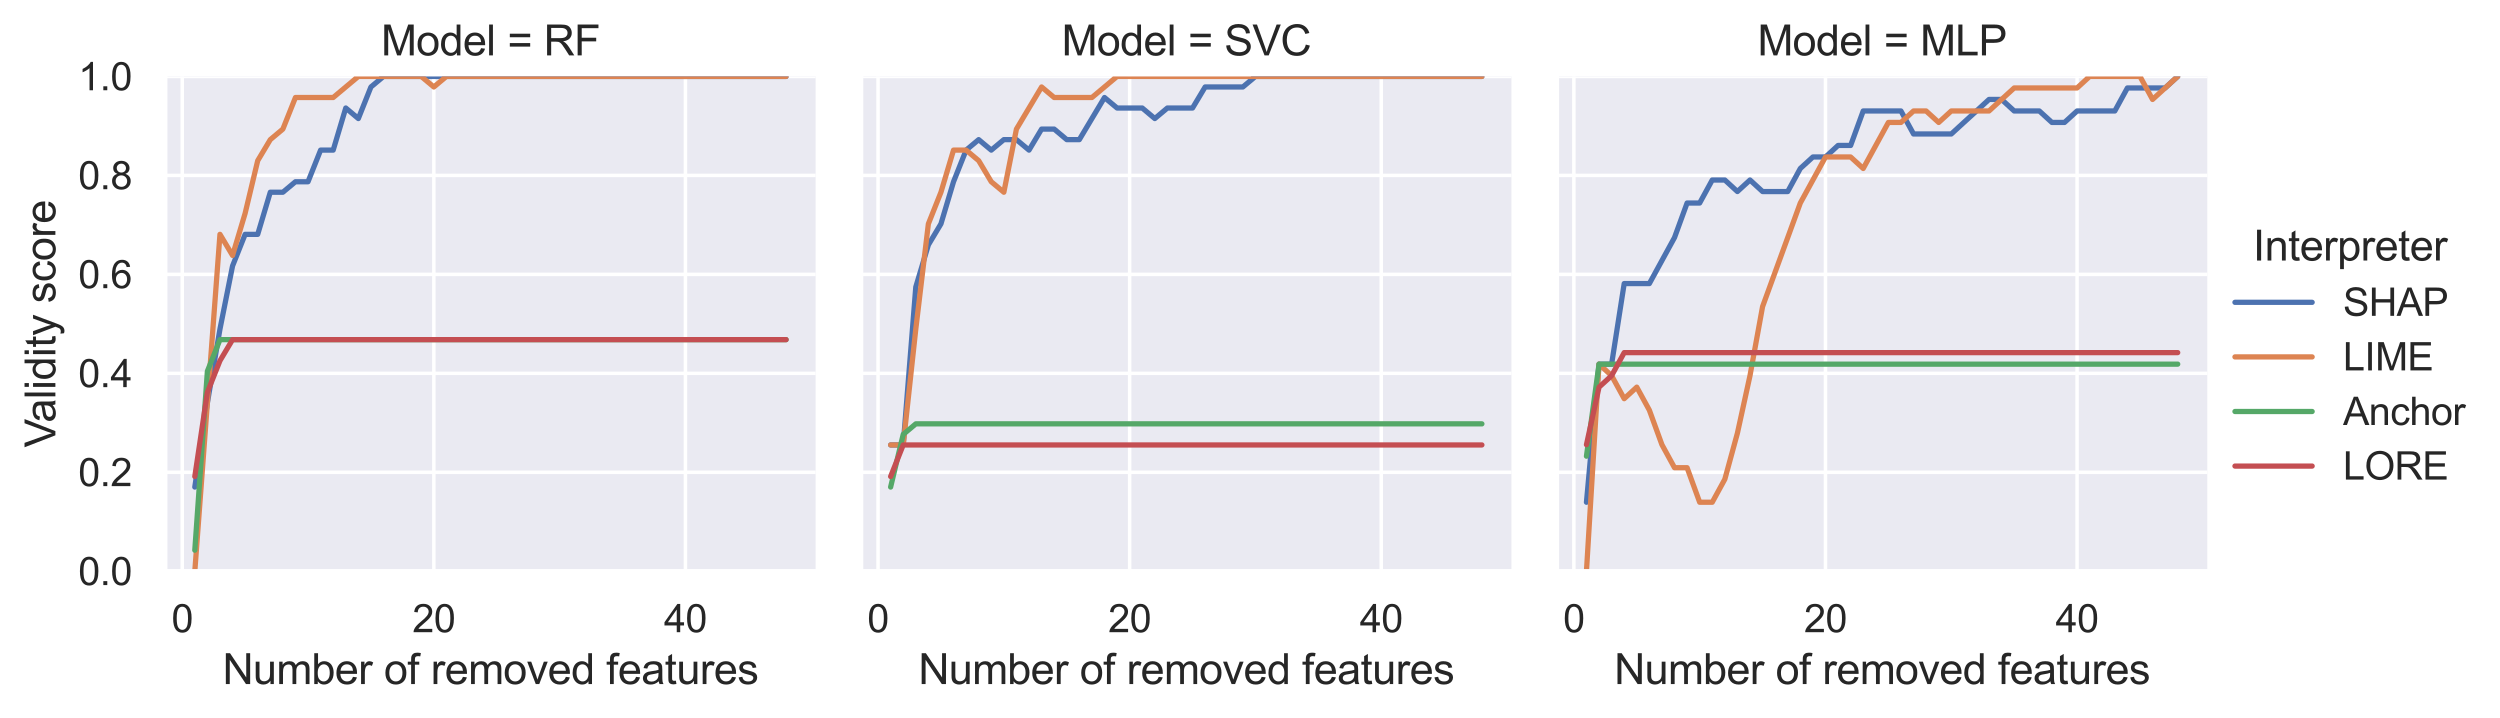 <?xml version="1.0" encoding="utf-8" standalone="no"?>
<!DOCTYPE svg PUBLIC "-//W3C//DTD SVG 1.1//EN"
  "http://www.w3.org/Graphics/SVG/1.1/DTD/svg11.dtd">
<svg xmlns:xlink="http://www.w3.org/1999/xlink" width="712.658pt" height="204.584pt" viewBox="0 0 712.658 204.584" xmlns="http://www.w3.org/2000/svg" version="1.1">
 <defs>
  <style type="text/css">*{stroke-linejoin: round; stroke-linecap: butt}</style>
 </defs>
 <g id="figure_1">
  <g id="patch_1">
   <path d="M 0 204.584 
L 712.658 204.584 
L 712.658 0 
L 0 0 
z
" style="fill: #ffffff"/>
  </g>
  <g id="axes_1">
   <g id="patch_2">
    <path d="M 47.105 162.849 
L 232.506 162.849 
L 232.506 21.789 
L 47.105 21.789 
z
" style="fill: #eaeaf2"/>
   </g>
   <g id="matplotlib.axis_1">
    <g id="xtick_1">
     <g id="line2d_1">
      <path d="M 51.946 162.849 
L 51.946 21.789 
" clip-path="url(#pc970c1fcc8)" style="fill: none; stroke: #ffffff; stroke-linecap: round"/>
     </g>
     <g id="text_1">
      <!-- 0 -->
      <g style="fill: #262626" transform="translate(48.888 180.223) scale(0.11 -0.11)">
       <defs>
        <path id="ArialMT-30" d="M 266 2259 
Q 266 3072 433 3567 
Q 600 4063 929 4331 
Q 1259 4600 1759 4600 
Q 2128 4600 2406 4451 
Q 2684 4303 2865 4023 
Q 3047 3744 3150 3342 
Q 3253 2941 3253 2259 
Q 3253 1453 3087 958 
Q 2922 463 2592 192 
Q 2263 -78 1759 -78 
Q 1097 -78 719 397 
Q 266 969 266 2259 
z
M 844 2259 
Q 844 1131 1108 757 
Q 1372 384 1759 384 
Q 2147 384 2411 759 
Q 2675 1134 2675 2259 
Q 2675 3391 2411 3762 
Q 2147 4134 1753 4134 
Q 1366 4134 1134 3806 
Q 844 3388 844 2259 
z
" transform="scale(0.016)"/>
       </defs>
       <use xlink:href="#ArialMT-30"/>
      </g>
     </g>
    </g>
    <g id="xtick_2">
     <g id="line2d_2">
      <path d="M 123.668 162.849 
L 123.668 21.789 
" clip-path="url(#pc970c1fcc8)" style="fill: none; stroke: #ffffff; stroke-linecap: round"/>
     </g>
     <g id="text_2">
      <!-- 20 -->
      <g style="fill: #262626" transform="translate(117.551 180.223) scale(0.11 -0.11)">
       <defs>
        <path id="ArialMT-32" d="M 3222 541 
L 3222 0 
L 194 0 
Q 188 203 259 391 
Q 375 700 629 1000 
Q 884 1300 1366 1694 
Q 2113 2306 2375 2664 
Q 2638 3022 2638 3341 
Q 2638 3675 2398 3904 
Q 2159 4134 1775 4134 
Q 1369 4134 1125 3890 
Q 881 3647 878 3216 
L 300 3275 
Q 359 3922 746 4261 
Q 1134 4600 1788 4600 
Q 2447 4600 2831 4234 
Q 3216 3869 3216 3328 
Q 3216 3053 3103 2787 
Q 2991 2522 2730 2228 
Q 2469 1934 1863 1422 
Q 1356 997 1212 845 
Q 1069 694 975 541 
L 3222 541 
z
" transform="scale(0.016)"/>
       </defs>
       <use xlink:href="#ArialMT-32"/>
       <use xlink:href="#ArialMT-30" x="55.615"/>
      </g>
     </g>
    </g>
    <g id="xtick_3">
     <g id="line2d_3">
      <path d="M 195.39 162.849 
L 195.39 21.789 
" clip-path="url(#pc970c1fcc8)" style="fill: none; stroke: #ffffff; stroke-linecap: round"/>
     </g>
     <g id="text_3">
      <!-- 40 -->
      <g style="fill: #262626" transform="translate(189.273 180.223) scale(0.11 -0.11)">
       <defs>
        <path id="ArialMT-34" d="M 2069 0 
L 2069 1097 
L 81 1097 
L 81 1613 
L 2172 4581 
L 2631 4581 
L 2631 1613 
L 3250 1613 
L 3250 1097 
L 2631 1097 
L 2631 0 
L 2069 0 
z
M 2069 1613 
L 2069 3678 
L 634 1613 
L 2069 1613 
z
" transform="scale(0.016)"/>
       </defs>
       <use xlink:href="#ArialMT-34"/>
       <use xlink:href="#ArialMT-30" x="55.615"/>
      </g>
     </g>
    </g>
    <g id="text_4">
     <!-- Number of removed features -->
     <g style="fill: #262626" transform="translate(63.443 194.999) scale(0.12 -0.12)">
      <defs>
       <path id="ArialMT-4e" d="M 488 0 
L 488 4581 
L 1109 4581 
L 3516 984 
L 3516 4581 
L 4097 4581 
L 4097 0 
L 3475 0 
L 1069 3600 
L 1069 0 
L 488 0 
z
" transform="scale(0.016)"/>
       <path id="ArialMT-75" d="M 2597 0 
L 2597 488 
Q 2209 -75 1544 -75 
Q 1250 -75 995 37 
Q 741 150 617 320 
Q 494 491 444 738 
Q 409 903 409 1263 
L 409 3319 
L 972 3319 
L 972 1478 
Q 972 1038 1006 884 
Q 1059 663 1231 536 
Q 1403 409 1656 409 
Q 1909 409 2131 539 
Q 2353 669 2445 892 
Q 2538 1116 2538 1541 
L 2538 3319 
L 3100 3319 
L 3100 0 
L 2597 0 
z
" transform="scale(0.016)"/>
       <path id="ArialMT-6d" d="M 422 0 
L 422 3319 
L 925 3319 
L 925 2853 
Q 1081 3097 1340 3245 
Q 1600 3394 1931 3394 
Q 2300 3394 2536 3241 
Q 2772 3088 2869 2813 
Q 3263 3394 3894 3394 
Q 4388 3394 4653 3120 
Q 4919 2847 4919 2278 
L 4919 0 
L 4359 0 
L 4359 2091 
Q 4359 2428 4304 2576 
Q 4250 2725 4106 2815 
Q 3963 2906 3769 2906 
Q 3419 2906 3187 2673 
Q 2956 2441 2956 1928 
L 2956 0 
L 2394 0 
L 2394 2156 
Q 2394 2531 2256 2718 
Q 2119 2906 1806 2906 
Q 1569 2906 1367 2781 
Q 1166 2656 1075 2415 
Q 984 2175 984 1722 
L 984 0 
L 422 0 
z
" transform="scale(0.016)"/>
       <path id="ArialMT-62" d="M 941 0 
L 419 0 
L 419 4581 
L 981 4581 
L 981 2947 
Q 1338 3394 1891 3394 
Q 2197 3394 2470 3270 
Q 2744 3147 2920 2923 
Q 3097 2700 3197 2384 
Q 3297 2069 3297 1709 
Q 3297 856 2875 390 
Q 2453 -75 1863 -75 
Q 1275 -75 941 416 
L 941 0 
z
M 934 1684 
Q 934 1088 1097 822 
Q 1363 388 1816 388 
Q 2184 388 2453 708 
Q 2722 1028 2722 1663 
Q 2722 2313 2464 2622 
Q 2206 2931 1841 2931 
Q 1472 2931 1203 2611 
Q 934 2291 934 1684 
z
" transform="scale(0.016)"/>
       <path id="ArialMT-65" d="M 2694 1069 
L 3275 997 
Q 3138 488 2766 206 
Q 2394 -75 1816 -75 
Q 1088 -75 661 373 
Q 234 822 234 1631 
Q 234 2469 665 2931 
Q 1097 3394 1784 3394 
Q 2450 3394 2872 2941 
Q 3294 2488 3294 1666 
Q 3294 1616 3291 1516 
L 816 1516 
Q 847 969 1125 678 
Q 1403 388 1819 388 
Q 2128 388 2347 550 
Q 2566 713 2694 1069 
z
M 847 1978 
L 2700 1978 
Q 2663 2397 2488 2606 
Q 2219 2931 1791 2931 
Q 1403 2931 1139 2672 
Q 875 2413 847 1978 
z
" transform="scale(0.016)"/>
       <path id="ArialMT-72" d="M 416 0 
L 416 3319 
L 922 3319 
L 922 2816 
Q 1116 3169 1280 3281 
Q 1444 3394 1641 3394 
Q 1925 3394 2219 3213 
L 2025 2691 
Q 1819 2813 1613 2813 
Q 1428 2813 1281 2702 
Q 1134 2591 1072 2394 
Q 978 2094 978 1738 
L 978 0 
L 416 0 
z
" transform="scale(0.016)"/>
       <path id="ArialMT-20" transform="scale(0.016)"/>
       <path id="ArialMT-6f" d="M 213 1659 
Q 213 2581 725 3025 
Q 1153 3394 1769 3394 
Q 2453 3394 2887 2945 
Q 3322 2497 3322 1706 
Q 3322 1066 3130 698 
Q 2938 331 2570 128 
Q 2203 -75 1769 -75 
Q 1072 -75 642 372 
Q 213 819 213 1659 
z
M 791 1659 
Q 791 1022 1069 705 
Q 1347 388 1769 388 
Q 2188 388 2466 706 
Q 2744 1025 2744 1678 
Q 2744 2294 2464 2611 
Q 2184 2928 1769 2928 
Q 1347 2928 1069 2612 
Q 791 2297 791 1659 
z
" transform="scale(0.016)"/>
       <path id="ArialMT-66" d="M 556 0 
L 556 2881 
L 59 2881 
L 59 3319 
L 556 3319 
L 556 3672 
Q 556 4006 616 4169 
Q 697 4388 901 4523 
Q 1106 4659 1475 4659 
Q 1713 4659 2000 4603 
L 1916 4113 
Q 1741 4144 1584 4144 
Q 1328 4144 1222 4034 
Q 1116 3925 1116 3625 
L 1116 3319 
L 1763 3319 
L 1763 2881 
L 1116 2881 
L 1116 0 
L 556 0 
z
" transform="scale(0.016)"/>
       <path id="ArialMT-76" d="M 1344 0 
L 81 3319 
L 675 3319 
L 1388 1331 
Q 1503 1009 1600 663 
Q 1675 925 1809 1294 
L 2547 3319 
L 3125 3319 
L 1869 0 
L 1344 0 
z
" transform="scale(0.016)"/>
       <path id="ArialMT-64" d="M 2575 0 
L 2575 419 
Q 2259 -75 1647 -75 
Q 1250 -75 917 144 
Q 584 363 401 755 
Q 219 1147 219 1656 
Q 219 2153 384 2558 
Q 550 2963 881 3178 
Q 1213 3394 1622 3394 
Q 1922 3394 2156 3267 
Q 2391 3141 2538 2938 
L 2538 4581 
L 3097 4581 
L 3097 0 
L 2575 0 
z
M 797 1656 
Q 797 1019 1065 703 
Q 1334 388 1700 388 
Q 2069 388 2326 689 
Q 2584 991 2584 1609 
Q 2584 2291 2321 2609 
Q 2059 2928 1675 2928 
Q 1300 2928 1048 2622 
Q 797 2316 797 1656 
z
" transform="scale(0.016)"/>
       <path id="ArialMT-61" d="M 2588 409 
Q 2275 144 1986 34 
Q 1697 -75 1366 -75 
Q 819 -75 525 192 
Q 231 459 231 875 
Q 231 1119 342 1320 
Q 453 1522 633 1644 
Q 813 1766 1038 1828 
Q 1203 1872 1538 1913 
Q 2219 1994 2541 2106 
Q 2544 2222 2544 2253 
Q 2544 2597 2384 2738 
Q 2169 2928 1744 2928 
Q 1347 2928 1158 2789 
Q 969 2650 878 2297 
L 328 2372 
Q 403 2725 575 2942 
Q 747 3159 1072 3276 
Q 1397 3394 1825 3394 
Q 2250 3394 2515 3294 
Q 2781 3194 2906 3042 
Q 3031 2891 3081 2659 
Q 3109 2516 3109 2141 
L 3109 1391 
Q 3109 606 3145 398 
Q 3181 191 3288 0 
L 2700 0 
Q 2613 175 2588 409 
z
M 2541 1666 
Q 2234 1541 1622 1453 
Q 1275 1403 1131 1340 
Q 988 1278 909 1158 
Q 831 1038 831 891 
Q 831 666 1001 516 
Q 1172 366 1500 366 
Q 1825 366 2078 508 
Q 2331 650 2450 897 
Q 2541 1088 2541 1459 
L 2541 1666 
z
" transform="scale(0.016)"/>
       <path id="ArialMT-74" d="M 1650 503 
L 1731 6 
Q 1494 -44 1306 -44 
Q 1000 -44 831 53 
Q 663 150 594 308 
Q 525 466 525 972 
L 525 2881 
L 113 2881 
L 113 3319 
L 525 3319 
L 525 4141 
L 1084 4478 
L 1084 3319 
L 1650 3319 
L 1650 2881 
L 1084 2881 
L 1084 941 
Q 1084 700 1114 631 
Q 1144 563 1211 522 
Q 1278 481 1403 481 
Q 1497 481 1650 503 
z
" transform="scale(0.016)"/>
       <path id="ArialMT-73" d="M 197 991 
L 753 1078 
Q 800 744 1014 566 
Q 1228 388 1613 388 
Q 2000 388 2187 545 
Q 2375 703 2375 916 
Q 2375 1106 2209 1216 
Q 2094 1291 1634 1406 
Q 1016 1563 777 1677 
Q 538 1791 414 1992 
Q 291 2194 291 2438 
Q 291 2659 392 2848 
Q 494 3038 669 3163 
Q 800 3259 1026 3326 
Q 1253 3394 1513 3394 
Q 1903 3394 2198 3281 
Q 2494 3169 2634 2976 
Q 2775 2784 2828 2463 
L 2278 2388 
Q 2241 2644 2061 2787 
Q 1881 2931 1553 2931 
Q 1166 2931 1000 2803 
Q 834 2675 834 2503 
Q 834 2394 903 2306 
Q 972 2216 1119 2156 
Q 1203 2125 1616 2013 
Q 2213 1853 2448 1751 
Q 2684 1650 2818 1456 
Q 2953 1263 2953 975 
Q 2953 694 2789 445 
Q 2625 197 2315 61 
Q 2006 -75 1616 -75 
Q 969 -75 630 194 
Q 291 463 197 991 
z
" transform="scale(0.016)"/>
      </defs>
      <use xlink:href="#ArialMT-4e"/>
      <use xlink:href="#ArialMT-75" x="72.217"/>
      <use xlink:href="#ArialMT-6d" x="127.832"/>
      <use xlink:href="#ArialMT-62" x="211.133"/>
      <use xlink:href="#ArialMT-65" x="266.748"/>
      <use xlink:href="#ArialMT-72" x="322.363"/>
      <use xlink:href="#ArialMT-20" x="355.664"/>
      <use xlink:href="#ArialMT-6f" x="383.447"/>
      <use xlink:href="#ArialMT-66" x="439.062"/>
      <use xlink:href="#ArialMT-20" x="466.846"/>
      <use xlink:href="#ArialMT-72" x="494.629"/>
      <use xlink:href="#ArialMT-65" x="527.93"/>
      <use xlink:href="#ArialMT-6d" x="583.545"/>
      <use xlink:href="#ArialMT-6f" x="666.846"/>
      <use xlink:href="#ArialMT-76" x="722.461"/>
      <use xlink:href="#ArialMT-65" x="772.461"/>
      <use xlink:href="#ArialMT-64" x="828.076"/>
      <use xlink:href="#ArialMT-20" x="883.691"/>
      <use xlink:href="#ArialMT-66" x="911.475"/>
      <use xlink:href="#ArialMT-65" x="939.258"/>
      <use xlink:href="#ArialMT-61" x="994.873"/>
      <use xlink:href="#ArialMT-74" x="1050.488"/>
      <use xlink:href="#ArialMT-75" x="1078.271"/>
      <use xlink:href="#ArialMT-72" x="1133.887"/>
      <use xlink:href="#ArialMT-65" x="1167.188"/>
      <use xlink:href="#ArialMT-73" x="1222.803"/>
     </g>
    </g>
   </g>
   <g id="matplotlib.axis_2">
    <g id="ytick_1">
     <g id="line2d_4">
      <path d="M 47.105 162.849 
L 232.506 162.849 
" clip-path="url(#pc970c1fcc8)" style="fill: none; stroke: #ffffff; stroke-linecap: round"/>
     </g>
     <g id="text_5">
      <!-- 0.0 -->
      <g style="fill: #262626" transform="translate(22.315 166.786) scale(0.11 -0.11)">
       <defs>
        <path id="ArialMT-2e" d="M 581 0 
L 581 641 
L 1222 641 
L 1222 0 
L 581 0 
z
" transform="scale(0.016)"/>
       </defs>
       <use xlink:href="#ArialMT-30"/>
       <use xlink:href="#ArialMT-2e" x="55.615"/>
       <use xlink:href="#ArialMT-30" x="83.398"/>
      </g>
     </g>
    </g>
    <g id="ytick_2">
     <g id="line2d_5">
      <path d="M 47.105 134.637 
L 232.506 134.637 
" clip-path="url(#pc970c1fcc8)" style="fill: none; stroke: #ffffff; stroke-linecap: round"/>
     </g>
     <g id="text_6">
      <!-- 0.2 -->
      <g style="fill: #262626" transform="translate(22.315 138.574) scale(0.11 -0.11)">
       <use xlink:href="#ArialMT-30"/>
       <use xlink:href="#ArialMT-2e" x="55.615"/>
       <use xlink:href="#ArialMT-32" x="83.398"/>
      </g>
     </g>
    </g>
    <g id="ytick_3">
     <g id="line2d_6">
      <path d="M 47.105 106.425 
L 232.506 106.425 
" clip-path="url(#pc970c1fcc8)" style="fill: none; stroke: #ffffff; stroke-linecap: round"/>
     </g>
     <g id="text_7">
      <!-- 0.4 -->
      <g style="fill: #262626" transform="translate(22.315 110.362) scale(0.11 -0.11)">
       <use xlink:href="#ArialMT-30"/>
       <use xlink:href="#ArialMT-2e" x="55.615"/>
       <use xlink:href="#ArialMT-34" x="83.398"/>
      </g>
     </g>
    </g>
    <g id="ytick_4">
     <g id="line2d_7">
      <path d="M 47.105 78.213 
L 232.506 78.213 
" clip-path="url(#pc970c1fcc8)" style="fill: none; stroke: #ffffff; stroke-linecap: round"/>
     </g>
     <g id="text_8">
      <!-- 0.6 -->
      <g style="fill: #262626" transform="translate(22.315 82.15) scale(0.11 -0.11)">
       <defs>
        <path id="ArialMT-36" d="M 3184 3459 
L 2625 3416 
Q 2550 3747 2413 3897 
Q 2184 4138 1850 4138 
Q 1581 4138 1378 3988 
Q 1113 3794 959 3422 
Q 806 3050 800 2363 
Q 1003 2672 1297 2822 
Q 1591 2972 1913 2972 
Q 2475 2972 2870 2558 
Q 3266 2144 3266 1488 
Q 3266 1056 3080 686 
Q 2894 316 2569 119 
Q 2244 -78 1831 -78 
Q 1128 -78 684 439 
Q 241 956 241 2144 
Q 241 3472 731 4075 
Q 1159 4600 1884 4600 
Q 2425 4600 2770 4297 
Q 3116 3994 3184 3459 
z
M 888 1484 
Q 888 1194 1011 928 
Q 1134 663 1356 523 
Q 1578 384 1822 384 
Q 2178 384 2434 671 
Q 2691 959 2691 1453 
Q 2691 1928 2437 2201 
Q 2184 2475 1800 2475 
Q 1419 2475 1153 2201 
Q 888 1928 888 1484 
z
" transform="scale(0.016)"/>
       </defs>
       <use xlink:href="#ArialMT-30"/>
       <use xlink:href="#ArialMT-2e" x="55.615"/>
       <use xlink:href="#ArialMT-36" x="83.398"/>
      </g>
     </g>
    </g>
    <g id="ytick_5">
     <g id="line2d_8">
      <path d="M 47.105 50.001 
L 232.506 50.001 
" clip-path="url(#pc970c1fcc8)" style="fill: none; stroke: #ffffff; stroke-linecap: round"/>
     </g>
     <g id="text_9">
      <!-- 0.8 -->
      <g style="fill: #262626" transform="translate(22.315 53.938) scale(0.11 -0.11)">
       <defs>
        <path id="ArialMT-38" d="M 1131 2484 
Q 781 2613 612 2850 
Q 444 3088 444 3419 
Q 444 3919 803 4259 
Q 1163 4600 1759 4600 
Q 2359 4600 2725 4251 
Q 3091 3903 3091 3403 
Q 3091 3084 2923 2848 
Q 2756 2613 2416 2484 
Q 2838 2347 3058 2040 
Q 3278 1734 3278 1309 
Q 3278 722 2862 322 
Q 2447 -78 1769 -78 
Q 1091 -78 675 323 
Q 259 725 259 1325 
Q 259 1772 486 2073 
Q 713 2375 1131 2484 
z
M 1019 3438 
Q 1019 3113 1228 2906 
Q 1438 2700 1772 2700 
Q 2097 2700 2305 2904 
Q 2513 3109 2513 3406 
Q 2513 3716 2298 3927 
Q 2084 4138 1766 4138 
Q 1444 4138 1231 3931 
Q 1019 3725 1019 3438 
z
M 838 1322 
Q 838 1081 952 856 
Q 1066 631 1291 507 
Q 1516 384 1775 384 
Q 2178 384 2440 643 
Q 2703 903 2703 1303 
Q 2703 1709 2433 1975 
Q 2163 2241 1756 2241 
Q 1359 2241 1098 1978 
Q 838 1716 838 1322 
z
" transform="scale(0.016)"/>
       </defs>
       <use xlink:href="#ArialMT-30"/>
       <use xlink:href="#ArialMT-2e" x="55.615"/>
       <use xlink:href="#ArialMT-38" x="83.398"/>
      </g>
     </g>
    </g>
    <g id="ytick_6">
     <g id="line2d_9">
      <path d="M 47.105 21.789 
L 232.506 21.789 
" clip-path="url(#pc970c1fcc8)" style="fill: none; stroke: #ffffff; stroke-linecap: round"/>
     </g>
     <g id="text_10">
      <!-- 1.0 -->
      <g style="fill: #262626" transform="translate(22.315 25.726) scale(0.11 -0.11)">
       <defs>
        <path id="ArialMT-31" d="M 2384 0 
L 1822 0 
L 1822 3584 
Q 1619 3391 1289 3197 
Q 959 3003 697 2906 
L 697 3450 
Q 1169 3672 1522 3987 
Q 1875 4303 2022 4600 
L 2384 4600 
L 2384 0 
z
" transform="scale(0.016)"/>
       </defs>
       <use xlink:href="#ArialMT-31"/>
       <use xlink:href="#ArialMT-2e" x="55.615"/>
       <use xlink:href="#ArialMT-30" x="83.398"/>
      </g>
     </g>
    </g>
    <g id="text_11">
     <!-- Validity score -->
     <g style="fill: #262626" transform="translate(15.789 127.556) rotate(-90) scale(0.12 -0.12)">
      <defs>
       <path id="ArialMT-56" d="M 1803 0 
L 28 4581 
L 684 4581 
L 1875 1253 
Q 2019 853 2116 503 
Q 2222 878 2363 1253 
L 3600 4581 
L 4219 4581 
L 2425 0 
L 1803 0 
z
" transform="scale(0.016)"/>
       <path id="ArialMT-6c" d="M 409 0 
L 409 4581 
L 972 4581 
L 972 0 
L 409 0 
z
" transform="scale(0.016)"/>
       <path id="ArialMT-69" d="M 425 3934 
L 425 4581 
L 988 4581 
L 988 3934 
L 425 3934 
z
M 425 0 
L 425 3319 
L 988 3319 
L 988 0 
L 425 0 
z
" transform="scale(0.016)"/>
       <path id="ArialMT-79" d="M 397 -1278 
L 334 -750 
Q 519 -800 656 -800 
Q 844 -800 956 -737 
Q 1069 -675 1141 -563 
Q 1194 -478 1313 -144 
Q 1328 -97 1363 -6 
L 103 3319 
L 709 3319 
L 1400 1397 
Q 1534 1031 1641 628 
Q 1738 1016 1872 1384 
L 2581 3319 
L 3144 3319 
L 1881 -56 
Q 1678 -603 1566 -809 
Q 1416 -1088 1222 -1217 
Q 1028 -1347 759 -1347 
Q 597 -1347 397 -1278 
z
" transform="scale(0.016)"/>
       <path id="ArialMT-63" d="M 2588 1216 
L 3141 1144 
Q 3050 572 2676 248 
Q 2303 -75 1759 -75 
Q 1078 -75 664 370 
Q 250 816 250 1647 
Q 250 2184 428 2587 
Q 606 2991 970 3192 
Q 1334 3394 1763 3394 
Q 2303 3394 2647 3120 
Q 2991 2847 3088 2344 
L 2541 2259 
Q 2463 2594 2264 2762 
Q 2066 2931 1784 2931 
Q 1359 2931 1093 2626 
Q 828 2322 828 1663 
Q 828 994 1084 691 
Q 1341 388 1753 388 
Q 2084 388 2306 591 
Q 2528 794 2588 1216 
z
" transform="scale(0.016)"/>
      </defs>
      <use xlink:href="#ArialMT-56"/>
      <use xlink:href="#ArialMT-61" x="59.324"/>
      <use xlink:href="#ArialMT-6c" x="114.939"/>
      <use xlink:href="#ArialMT-69" x="137.156"/>
      <use xlink:href="#ArialMT-64" x="159.373"/>
      <use xlink:href="#ArialMT-69" x="214.988"/>
      <use xlink:href="#ArialMT-74" x="237.205"/>
      <use xlink:href="#ArialMT-79" x="264.988"/>
      <use xlink:href="#ArialMT-20" x="314.988"/>
      <use xlink:href="#ArialMT-73" x="342.771"/>
      <use xlink:href="#ArialMT-63" x="392.771"/>
      <use xlink:href="#ArialMT-6f" x="442.771"/>
      <use xlink:href="#ArialMT-72" x="498.387"/>
      <use xlink:href="#ArialMT-65" x="531.688"/>
     </g>
    </g>
   </g>
   <g id="PolyCollection_1"/>
   <g id="PolyCollection_2"/>
   <g id="PolyCollection_3"/>
   <g id="PolyCollection_4"/>
   <g id="line2d_10">
    <path d="M 55.532 138.841 
L 59.118 114.833 
L 62.704 93.815 
L 66.291 75.815 
L 69.877 66.802 
L 73.463 66.802 
L 77.049 54.797 
L 80.635 54.797 
L 84.221 51.807 
L 87.807 51.807 
L 91.393 42.793 
L 94.979 42.793 
L 98.565 30.789 
L 102.151 33.794 
L 105.737 24.794 
L 109.324 21.789 
L 112.91 21.789 
L 116.496 21.789 
L 120.082 21.789 
L 123.668 21.789 
L 127.254 21.789 
L 130.84 21.789 
L 134.426 21.789 
L 138.012 21.789 
L 141.598 21.789 
L 145.184 21.789 
L 148.771 21.789 
L 152.357 21.789 
L 155.943 21.789 
L 159.529 21.789 
L 163.115 21.789 
L 166.701 21.789 
L 170.287 21.789 
L 173.873 21.789 
L 177.459 21.789 
L 181.045 21.789 
L 184.631 21.789 
L 188.217 21.789 
L 191.804 21.789 
L 195.39 21.789 
L 198.976 21.789 
L 202.562 21.789 
L 206.148 21.789 
L 209.734 21.789 
L 213.32 21.789 
L 216.906 21.789 
L 220.492 21.789 
L 224.078 21.789 
" clip-path="url(#pc970c1fcc8)" style="fill: none; stroke: #4c72b0; stroke-width: 1.5; stroke-linecap: round"/>
   </g>
   <g id="line2d_11">
    <path d="M 55.532 162.849 
L 59.118 114.833 
L 62.704 66.802 
L 66.291 72.811 
L 69.877 60.807 
L 73.463 45.798 
L 77.049 39.803 
L 80.635 36.798 
L 84.221 27.799 
L 87.807 27.799 
L 91.393 27.799 
L 94.979 27.799 
L 98.565 24.794 
L 102.151 21.789 
L 105.737 21.789 
L 109.324 21.789 
L 112.91 21.789 
L 116.496 21.789 
L 120.082 21.789 
L 123.668 24.794 
L 127.254 21.789 
L 130.84 21.789 
L 134.426 21.789 
L 138.012 21.789 
L 141.598 21.789 
L 145.184 21.789 
L 148.771 21.789 
L 152.357 21.789 
L 155.943 21.789 
L 159.529 21.789 
L 163.115 21.789 
L 166.701 21.789 
L 170.287 21.789 
L 173.873 21.789 
L 177.459 21.789 
L 181.045 21.789 
L 184.631 21.789 
L 188.217 21.789 
L 191.804 21.789 
L 195.39 21.789 
L 198.976 21.789 
L 202.562 21.789 
L 206.148 21.789 
L 209.734 21.789 
L 213.32 21.789 
L 216.906 21.789 
L 220.492 21.789 
L 224.078 21.789 
" clip-path="url(#pc970c1fcc8)" style="fill: none; stroke: #dd8452; stroke-width: 1.5; stroke-linecap: round"/>
   </g>
   <g id="line2d_12">
    <path d="M 55.532 156.84 
L 59.118 105.819 
L 62.704 96.819 
L 66.291 96.819 
L 69.877 96.819 
L 73.463 96.819 
L 77.049 96.819 
L 80.635 96.819 
L 84.221 96.819 
L 87.807 96.819 
L 91.393 96.819 
L 94.979 96.819 
L 98.565 96.819 
L 102.151 96.819 
L 105.737 96.819 
L 109.324 96.819 
L 112.91 96.819 
L 116.496 96.819 
L 120.082 96.819 
L 123.668 96.819 
L 127.254 96.819 
L 130.84 96.819 
L 134.426 96.819 
L 138.012 96.819 
L 141.598 96.819 
L 145.184 96.819 
L 148.771 96.819 
L 152.357 96.819 
L 155.943 96.819 
L 159.529 96.819 
L 163.115 96.819 
L 166.701 96.819 
L 170.287 96.819 
L 173.873 96.819 
L 177.459 96.819 
L 181.045 96.819 
L 184.631 96.819 
L 188.217 96.819 
L 191.804 96.819 
L 195.39 96.819 
L 198.976 96.819 
L 202.562 96.819 
L 206.148 96.819 
L 209.734 96.819 
L 213.32 96.819 
L 216.906 96.819 
L 220.492 96.819 
L 224.078 96.819 
" clip-path="url(#pc970c1fcc8)" style="fill: none; stroke: #55a868; stroke-width: 1.5; stroke-linecap: round"/>
   </g>
   <g id="line2d_13">
    <path d="M 55.532 135.836 
L 59.118 111.828 
L 62.704 102.828 
L 66.291 96.819 
L 69.877 96.819 
L 73.463 96.819 
L 77.049 96.819 
L 80.635 96.819 
L 84.221 96.819 
L 87.807 96.819 
L 91.393 96.819 
L 94.979 96.819 
L 98.565 96.819 
L 102.151 96.819 
L 105.737 96.819 
L 109.324 96.819 
L 112.91 96.819 
L 116.496 96.819 
L 120.082 96.819 
L 123.668 96.819 
L 127.254 96.819 
L 130.84 96.819 
L 134.426 96.819 
L 138.012 96.819 
L 141.598 96.819 
L 145.184 96.819 
L 148.771 96.819 
L 152.357 96.819 
L 155.943 96.819 
L 159.529 96.819 
L 163.115 96.819 
L 166.701 96.819 
L 170.287 96.819 
L 173.873 96.819 
L 177.459 96.819 
L 181.045 96.819 
L 184.631 96.819 
L 188.217 96.819 
L 191.804 96.819 
L 195.39 96.819 
L 198.976 96.819 
L 202.562 96.819 
L 206.148 96.819 
L 209.734 96.819 
L 213.32 96.819 
L 216.906 96.819 
L 220.492 96.819 
L 224.078 96.819 
" clip-path="url(#pc970c1fcc8)" style="fill: none; stroke: #c44e52; stroke-width: 1.5; stroke-linecap: round"/>
   </g>
   <g id="patch_3">
    <path d="M 47.105 162.849 
L 47.105 21.789 
" style="fill: none; stroke: #ffffff; stroke-width: 1.25; stroke-linejoin: miter; stroke-linecap: square"/>
   </g>
   <g id="patch_4">
    <path d="M 47.105 162.849 
L 232.506 162.849 
" style="fill: none; stroke: #ffffff; stroke-width: 1.25; stroke-linejoin: miter; stroke-linecap: square"/>
   </g>
   <g id="text_12">
    <!-- Model = RF -->
    <g style="fill: #262626" transform="translate(108.629 15.789) scale(0.12 -0.12)">
     <defs>
      <path id="ArialMT-4d" d="M 475 0 
L 475 4581 
L 1388 4581 
L 2472 1338 
Q 2622 884 2691 659 
Q 2769 909 2934 1394 
L 4031 4581 
L 4847 4581 
L 4847 0 
L 4263 0 
L 4263 3834 
L 2931 0 
L 2384 0 
L 1059 3900 
L 1059 0 
L 475 0 
z
" transform="scale(0.016)"/>
      <path id="ArialMT-3d" d="M 3381 2694 
L 356 2694 
L 356 3219 
L 3381 3219 
L 3381 2694 
z
M 3381 1303 
L 356 1303 
L 356 1828 
L 3381 1828 
L 3381 1303 
z
" transform="scale(0.016)"/>
      <path id="ArialMT-52" d="M 503 0 
L 503 4581 
L 2534 4581 
Q 3147 4581 3465 4457 
Q 3784 4334 3975 4021 
Q 4166 3709 4166 3331 
Q 4166 2844 3850 2509 
Q 3534 2175 2875 2084 
Q 3116 1969 3241 1856 
Q 3506 1613 3744 1247 
L 4541 0 
L 3778 0 
L 3172 953 
Q 2906 1366 2734 1584 
Q 2563 1803 2427 1890 
Q 2291 1978 2150 2013 
Q 2047 2034 1813 2034 
L 1109 2034 
L 1109 0 
L 503 0 
z
M 1109 2559 
L 2413 2559 
Q 2828 2559 3062 2645 
Q 3297 2731 3419 2920 
Q 3541 3109 3541 3331 
Q 3541 3656 3305 3865 
Q 3069 4075 2559 4075 
L 1109 4075 
L 1109 2559 
z
" transform="scale(0.016)"/>
      <path id="ArialMT-46" d="M 525 0 
L 525 4581 
L 3616 4581 
L 3616 4041 
L 1131 4041 
L 1131 2622 
L 3281 2622 
L 3281 2081 
L 1131 2081 
L 1131 0 
L 525 0 
z
" transform="scale(0.016)"/>
     </defs>
     <use xlink:href="#ArialMT-4d"/>
     <use xlink:href="#ArialMT-6f" x="83.301"/>
     <use xlink:href="#ArialMT-64" x="138.916"/>
     <use xlink:href="#ArialMT-65" x="194.531"/>
     <use xlink:href="#ArialMT-6c" x="250.146"/>
     <use xlink:href="#ArialMT-20" x="272.363"/>
     <use xlink:href="#ArialMT-3d" x="300.146"/>
     <use xlink:href="#ArialMT-20" x="358.545"/>
     <use xlink:href="#ArialMT-52" x="386.328"/>
     <use xlink:href="#ArialMT-46" x="458.545"/>
    </g>
   </g>
  </g>
  <g id="axes_2">
   <g id="patch_5">
    <path d="M 245.459 162.849 
L 430.859 162.849 
L 430.859 21.789 
L 245.459 21.789 
z
" style="fill: #eaeaf2"/>
   </g>
   <g id="matplotlib.axis_3">
    <g id="xtick_4">
     <g id="line2d_14">
      <path d="M 250.3 162.849 
L 250.3 21.789 
" clip-path="url(#pb71903ccfe)" style="fill: none; stroke: #ffffff; stroke-linecap: round"/>
     </g>
     <g id="text_13">
      <!-- 0 -->
      <g style="fill: #262626" transform="translate(247.241 180.223) scale(0.11 -0.11)">
       <use xlink:href="#ArialMT-30"/>
      </g>
     </g>
    </g>
    <g id="xtick_5">
     <g id="line2d_15">
      <path d="M 322.021 162.849 
L 322.021 21.789 
" clip-path="url(#pb71903ccfe)" style="fill: none; stroke: #ffffff; stroke-linecap: round"/>
     </g>
     <g id="text_14">
      <!-- 20 -->
      <g style="fill: #262626" transform="translate(315.904 180.223) scale(0.11 -0.11)">
       <use xlink:href="#ArialMT-32"/>
       <use xlink:href="#ArialMT-30" x="55.615"/>
      </g>
     </g>
    </g>
    <g id="xtick_6">
     <g id="line2d_16">
      <path d="M 393.743 162.849 
L 393.743 21.789 
" clip-path="url(#pb71903ccfe)" style="fill: none; stroke: #ffffff; stroke-linecap: round"/>
     </g>
     <g id="text_15">
      <!-- 40 -->
      <g style="fill: #262626" transform="translate(387.626 180.223) scale(0.11 -0.11)">
       <use xlink:href="#ArialMT-34"/>
       <use xlink:href="#ArialMT-30" x="55.615"/>
      </g>
     </g>
    </g>
    <g id="text_16">
     <!-- Number of removed features -->
     <g style="fill: #262626" transform="translate(261.797 194.999) scale(0.12 -0.12)">
      <use xlink:href="#ArialMT-4e"/>
      <use xlink:href="#ArialMT-75" x="72.217"/>
      <use xlink:href="#ArialMT-6d" x="127.832"/>
      <use xlink:href="#ArialMT-62" x="211.133"/>
      <use xlink:href="#ArialMT-65" x="266.748"/>
      <use xlink:href="#ArialMT-72" x="322.363"/>
      <use xlink:href="#ArialMT-20" x="355.664"/>
      <use xlink:href="#ArialMT-6f" x="383.447"/>
      <use xlink:href="#ArialMT-66" x="439.062"/>
      <use xlink:href="#ArialMT-20" x="466.846"/>
      <use xlink:href="#ArialMT-72" x="494.629"/>
      <use xlink:href="#ArialMT-65" x="527.93"/>
      <use xlink:href="#ArialMT-6d" x="583.545"/>
      <use xlink:href="#ArialMT-6f" x="666.846"/>
      <use xlink:href="#ArialMT-76" x="722.461"/>
      <use xlink:href="#ArialMT-65" x="772.461"/>
      <use xlink:href="#ArialMT-64" x="828.076"/>
      <use xlink:href="#ArialMT-20" x="883.691"/>
      <use xlink:href="#ArialMT-66" x="911.475"/>
      <use xlink:href="#ArialMT-65" x="939.258"/>
      <use xlink:href="#ArialMT-61" x="994.873"/>
      <use xlink:href="#ArialMT-74" x="1050.488"/>
      <use xlink:href="#ArialMT-75" x="1078.271"/>
      <use xlink:href="#ArialMT-72" x="1133.887"/>
      <use xlink:href="#ArialMT-65" x="1167.188"/>
      <use xlink:href="#ArialMT-73" x="1222.803"/>
     </g>
    </g>
   </g>
   <g id="matplotlib.axis_4">
    <g id="ytick_7">
     <g id="line2d_17">
      <path d="M 245.459 162.849 
L 430.859 162.849 
" clip-path="url(#pb71903ccfe)" style="fill: none; stroke: #ffffff; stroke-linecap: round"/>
     </g>
    </g>
    <g id="ytick_8">
     <g id="line2d_18">
      <path d="M 245.459 134.637 
L 430.859 134.637 
" clip-path="url(#pb71903ccfe)" style="fill: none; stroke: #ffffff; stroke-linecap: round"/>
     </g>
    </g>
    <g id="ytick_9">
     <g id="line2d_19">
      <path d="M 245.459 106.425 
L 430.859 106.425 
" clip-path="url(#pb71903ccfe)" style="fill: none; stroke: #ffffff; stroke-linecap: round"/>
     </g>
    </g>
    <g id="ytick_10">
     <g id="line2d_20">
      <path d="M 245.459 78.213 
L 430.859 78.213 
" clip-path="url(#pb71903ccfe)" style="fill: none; stroke: #ffffff; stroke-linecap: round"/>
     </g>
    </g>
    <g id="ytick_11">
     <g id="line2d_21">
      <path d="M 245.459 50.001 
L 430.859 50.001 
" clip-path="url(#pb71903ccfe)" style="fill: none; stroke: #ffffff; stroke-linecap: round"/>
     </g>
    </g>
    <g id="ytick_12">
     <g id="line2d_22">
      <path d="M 245.459 21.789 
L 430.859 21.789 
" clip-path="url(#pb71903ccfe)" style="fill: none; stroke: #ffffff; stroke-linecap: round"/>
     </g>
    </g>
   </g>
   <g id="PolyCollection_5"/>
   <g id="PolyCollection_6"/>
   <g id="PolyCollection_7"/>
   <g id="PolyCollection_8"/>
   <g id="line2d_23">
    <path d="M 253.886 126.837 
L 257.472 126.837 
L 261.058 81.81 
L 264.644 69.806 
L 268.23 63.811 
L 271.816 51.807 
L 275.402 42.793 
L 278.988 39.803 
L 282.575 42.793 
L 286.161 39.803 
L 289.747 39.803 
L 293.333 42.793 
L 296.919 36.798 
L 300.505 36.798 
L 304.091 39.803 
L 307.677 39.803 
L 311.263 33.794 
L 314.849 27.799 
L 318.435 30.789 
L 322.021 30.789 
L 325.608 30.789 
L 329.194 33.794 
L 332.78 30.789 
L 336.366 30.789 
L 339.952 30.789 
L 343.538 24.794 
L 347.124 24.794 
L 350.71 24.794 
L 354.296 24.794 
L 357.882 21.789 
L 361.468 21.789 
L 365.054 21.789 
L 368.641 21.789 
L 372.227 21.789 
L 375.813 21.789 
L 379.399 21.789 
L 382.985 21.789 
L 386.571 21.789 
L 390.157 21.789 
L 393.743 21.789 
L 397.329 21.789 
L 400.915 21.789 
L 404.501 21.789 
L 408.087 21.789 
L 411.674 21.789 
L 415.26 21.789 
L 418.846 21.789 
L 422.432 21.789 
" clip-path="url(#pb71903ccfe)" style="fill: none; stroke: #4c72b0; stroke-width: 1.5; stroke-linecap: round"/>
   </g>
   <g id="line2d_24">
    <path d="M 253.886 126.837 
L 257.472 126.837 
L 261.058 93.815 
L 264.644 63.811 
L 268.23 54.797 
L 271.816 42.793 
L 275.402 42.793 
L 278.988 45.798 
L 282.575 51.807 
L 286.161 54.797 
L 289.747 36.798 
L 293.333 30.789 
L 296.919 24.794 
L 300.505 27.799 
L 304.091 27.799 
L 307.677 27.799 
L 311.263 27.799 
L 314.849 24.794 
L 318.435 21.789 
L 322.021 21.789 
L 325.608 21.789 
L 329.194 21.789 
L 332.78 21.789 
L 336.366 21.789 
L 339.952 21.789 
L 343.538 21.789 
L 347.124 21.789 
L 350.71 21.789 
L 354.296 21.789 
L 357.882 21.789 
L 361.468 21.789 
L 365.054 21.789 
L 368.641 21.789 
L 372.227 21.789 
L 375.813 21.789 
L 379.399 21.789 
L 382.985 21.789 
L 386.571 21.789 
L 390.157 21.789 
L 393.743 21.789 
L 397.329 21.789 
L 400.915 21.789 
L 404.501 21.789 
L 408.087 21.789 
L 411.674 21.789 
L 415.26 21.789 
L 418.846 21.789 
L 422.432 21.789 
" clip-path="url(#pb71903ccfe)" style="fill: none; stroke: #dd8452; stroke-width: 1.5; stroke-linecap: round"/>
   </g>
   <g id="line2d_25">
    <path d="M 253.886 138.841 
L 257.472 123.832 
L 261.058 120.828 
L 264.644 120.828 
L 268.23 120.828 
L 271.816 120.828 
L 275.402 120.828 
L 278.988 120.828 
L 282.575 120.828 
L 286.161 120.828 
L 289.747 120.828 
L 293.333 120.828 
L 296.919 120.828 
L 300.505 120.828 
L 304.091 120.828 
L 307.677 120.828 
L 311.263 120.828 
L 314.849 120.828 
L 318.435 120.828 
L 322.021 120.828 
L 325.608 120.828 
L 329.194 120.828 
L 332.78 120.828 
L 336.366 120.828 
L 339.952 120.828 
L 343.538 120.828 
L 347.124 120.828 
L 350.71 120.828 
L 354.296 120.828 
L 357.882 120.828 
L 361.468 120.828 
L 365.054 120.828 
L 368.641 120.828 
L 372.227 120.828 
L 375.813 120.828 
L 379.399 120.828 
L 382.985 120.828 
L 386.571 120.828 
L 390.157 120.828 
L 393.743 120.828 
L 397.329 120.828 
L 400.915 120.828 
L 404.501 120.828 
L 408.087 120.828 
L 411.674 120.828 
L 415.26 120.828 
L 418.846 120.828 
L 422.432 120.828 
" clip-path="url(#pb71903ccfe)" style="fill: none; stroke: #55a868; stroke-width: 1.5; stroke-linecap: round"/>
   </g>
   <g id="line2d_26">
    <path d="M 253.886 135.836 
L 257.472 126.837 
L 261.058 126.837 
L 264.644 126.837 
L 268.23 126.837 
L 271.816 126.837 
L 275.402 126.837 
L 278.988 126.837 
L 282.575 126.837 
L 286.161 126.837 
L 289.747 126.837 
L 293.333 126.837 
L 296.919 126.837 
L 300.505 126.837 
L 304.091 126.837 
L 307.677 126.837 
L 311.263 126.837 
L 314.849 126.837 
L 318.435 126.837 
L 322.021 126.837 
L 325.608 126.837 
L 329.194 126.837 
L 332.78 126.837 
L 336.366 126.837 
L 339.952 126.837 
L 343.538 126.837 
L 347.124 126.837 
L 350.71 126.837 
L 354.296 126.837 
L 357.882 126.837 
L 361.468 126.837 
L 365.054 126.837 
L 368.641 126.837 
L 372.227 126.837 
L 375.813 126.837 
L 379.399 126.837 
L 382.985 126.837 
L 386.571 126.837 
L 390.157 126.837 
L 393.743 126.837 
L 397.329 126.837 
L 400.915 126.837 
L 404.501 126.837 
L 408.087 126.837 
L 411.674 126.837 
L 415.26 126.837 
L 418.846 126.837 
L 422.432 126.837 
" clip-path="url(#pb71903ccfe)" style="fill: none; stroke: #c44e52; stroke-width: 1.5; stroke-linecap: round"/>
   </g>
   <g id="patch_6">
    <path d="M 245.459 162.849 
L 245.459 21.789 
" style="fill: none; stroke: #ffffff; stroke-width: 1.25; stroke-linejoin: miter; stroke-linecap: square"/>
   </g>
   <g id="patch_7">
    <path d="M 245.459 162.849 
L 430.859 162.849 
" style="fill: none; stroke: #ffffff; stroke-width: 1.25; stroke-linejoin: miter; stroke-linecap: square"/>
   </g>
   <g id="text_17">
    <!-- Model = SVC -->
    <g style="fill: #262626" transform="translate(302.643 15.789) scale(0.12 -0.12)">
     <defs>
      <path id="ArialMT-53" d="M 288 1472 
L 859 1522 
Q 900 1178 1048 958 
Q 1197 738 1509 602 
Q 1822 466 2213 466 
Q 2559 466 2825 569 
Q 3091 672 3220 851 
Q 3350 1031 3350 1244 
Q 3350 1459 3225 1620 
Q 3100 1781 2813 1891 
Q 2628 1963 1997 2114 
Q 1366 2266 1113 2400 
Q 784 2572 623 2826 
Q 463 3081 463 3397 
Q 463 3744 659 4045 
Q 856 4347 1234 4503 
Q 1613 4659 2075 4659 
Q 2584 4659 2973 4495 
Q 3363 4331 3572 4012 
Q 3781 3694 3797 3291 
L 3216 3247 
Q 3169 3681 2898 3903 
Q 2628 4125 2100 4125 
Q 1550 4125 1298 3923 
Q 1047 3722 1047 3438 
Q 1047 3191 1225 3031 
Q 1400 2872 2139 2705 
Q 2878 2538 3153 2413 
Q 3553 2228 3743 1945 
Q 3934 1663 3934 1294 
Q 3934 928 3725 604 
Q 3516 281 3123 101 
Q 2731 -78 2241 -78 
Q 1619 -78 1198 103 
Q 778 284 539 648 
Q 300 1013 288 1472 
z
" transform="scale(0.016)"/>
      <path id="ArialMT-43" d="M 3763 1606 
L 4369 1453 
Q 4178 706 3683 314 
Q 3188 -78 2472 -78 
Q 1731 -78 1267 223 
Q 803 525 561 1097 
Q 319 1669 319 2325 
Q 319 3041 592 3573 
Q 866 4106 1370 4382 
Q 1875 4659 2481 4659 
Q 3169 4659 3637 4309 
Q 4106 3959 4291 3325 
L 3694 3184 
Q 3534 3684 3231 3912 
Q 2928 4141 2469 4141 
Q 1941 4141 1586 3887 
Q 1231 3634 1087 3207 
Q 944 2781 944 2328 
Q 944 1744 1114 1308 
Q 1284 872 1643 656 
Q 2003 441 2422 441 
Q 2931 441 3284 734 
Q 3638 1028 3763 1606 
z
" transform="scale(0.016)"/>
     </defs>
     <use xlink:href="#ArialMT-4d"/>
     <use xlink:href="#ArialMT-6f" x="83.301"/>
     <use xlink:href="#ArialMT-64" x="138.916"/>
     <use xlink:href="#ArialMT-65" x="194.531"/>
     <use xlink:href="#ArialMT-6c" x="250.146"/>
     <use xlink:href="#ArialMT-20" x="272.363"/>
     <use xlink:href="#ArialMT-3d" x="300.146"/>
     <use xlink:href="#ArialMT-20" x="358.545"/>
     <use xlink:href="#ArialMT-53" x="386.328"/>
     <use xlink:href="#ArialMT-56" x="453.027"/>
     <use xlink:href="#ArialMT-43" x="519.727"/>
    </g>
   </g>
  </g>
  <g id="axes_3">
   <g id="patch_8">
    <path d="M 443.812 162.849 
L 629.213 162.849 
L 629.213 21.789 
L 443.812 21.789 
z
" style="fill: #eaeaf2"/>
   </g>
   <g id="matplotlib.axis_5">
    <g id="xtick_7">
     <g id="line2d_27">
      <path d="M 448.653 162.849 
L 448.653 21.789 
" clip-path="url(#p0ece5e0a0a)" style="fill: none; stroke: #ffffff; stroke-linecap: round"/>
     </g>
     <g id="text_18">
      <!-- 0 -->
      <g style="fill: #262626" transform="translate(445.595 180.223) scale(0.11 -0.11)">
       <use xlink:href="#ArialMT-30"/>
      </g>
     </g>
    </g>
    <g id="xtick_8">
     <g id="line2d_28">
      <path d="M 520.375 162.849 
L 520.375 21.789 
" clip-path="url(#p0ece5e0a0a)" style="fill: none; stroke: #ffffff; stroke-linecap: round"/>
     </g>
     <g id="text_19">
      <!-- 20 -->
      <g style="fill: #262626" transform="translate(514.258 180.223) scale(0.11 -0.11)">
       <use xlink:href="#ArialMT-32"/>
       <use xlink:href="#ArialMT-30" x="55.615"/>
      </g>
     </g>
    </g>
    <g id="xtick_9">
     <g id="line2d_29">
      <path d="M 592.097 162.849 
L 592.097 21.789 
" clip-path="url(#p0ece5e0a0a)" style="fill: none; stroke: #ffffff; stroke-linecap: round"/>
     </g>
     <g id="text_20">
      <!-- 40 -->
      <g style="fill: #262626" transform="translate(585.98 180.223) scale(0.11 -0.11)">
       <use xlink:href="#ArialMT-34"/>
       <use xlink:href="#ArialMT-30" x="55.615"/>
      </g>
     </g>
    </g>
    <g id="text_21">
     <!-- Number of removed features -->
     <g style="fill: #262626" transform="translate(460.15 194.999) scale(0.12 -0.12)">
      <use xlink:href="#ArialMT-4e"/>
      <use xlink:href="#ArialMT-75" x="72.217"/>
      <use xlink:href="#ArialMT-6d" x="127.832"/>
      <use xlink:href="#ArialMT-62" x="211.133"/>
      <use xlink:href="#ArialMT-65" x="266.748"/>
      <use xlink:href="#ArialMT-72" x="322.363"/>
      <use xlink:href="#ArialMT-20" x="355.664"/>
      <use xlink:href="#ArialMT-6f" x="383.447"/>
      <use xlink:href="#ArialMT-66" x="439.062"/>
      <use xlink:href="#ArialMT-20" x="466.846"/>
      <use xlink:href="#ArialMT-72" x="494.629"/>
      <use xlink:href="#ArialMT-65" x="527.93"/>
      <use xlink:href="#ArialMT-6d" x="583.545"/>
      <use xlink:href="#ArialMT-6f" x="666.846"/>
      <use xlink:href="#ArialMT-76" x="722.461"/>
      <use xlink:href="#ArialMT-65" x="772.461"/>
      <use xlink:href="#ArialMT-64" x="828.076"/>
      <use xlink:href="#ArialMT-20" x="883.691"/>
      <use xlink:href="#ArialMT-66" x="911.475"/>
      <use xlink:href="#ArialMT-65" x="939.258"/>
      <use xlink:href="#ArialMT-61" x="994.873"/>
      <use xlink:href="#ArialMT-74" x="1050.488"/>
      <use xlink:href="#ArialMT-75" x="1078.271"/>
      <use xlink:href="#ArialMT-72" x="1133.887"/>
      <use xlink:href="#ArialMT-65" x="1167.188"/>
      <use xlink:href="#ArialMT-73" x="1222.803"/>
     </g>
    </g>
   </g>
   <g id="matplotlib.axis_6">
    <g id="ytick_13">
     <g id="line2d_30">
      <path d="M 443.812 162.849 
L 629.213 162.849 
" clip-path="url(#p0ece5e0a0a)" style="fill: none; stroke: #ffffff; stroke-linecap: round"/>
     </g>
    </g>
    <g id="ytick_14">
     <g id="line2d_31">
      <path d="M 443.812 134.637 
L 629.213 134.637 
" clip-path="url(#p0ece5e0a0a)" style="fill: none; stroke: #ffffff; stroke-linecap: round"/>
     </g>
    </g>
    <g id="ytick_15">
     <g id="line2d_32">
      <path d="M 443.812 106.425 
L 629.213 106.425 
" clip-path="url(#p0ece5e0a0a)" style="fill: none; stroke: #ffffff; stroke-linecap: round"/>
     </g>
    </g>
    <g id="ytick_16">
     <g id="line2d_33">
      <path d="M 443.812 78.213 
L 629.213 78.213 
" clip-path="url(#p0ece5e0a0a)" style="fill: none; stroke: #ffffff; stroke-linecap: round"/>
     </g>
    </g>
    <g id="ytick_17">
     <g id="line2d_34">
      <path d="M 443.812 50.001 
L 629.213 50.001 
" clip-path="url(#p0ece5e0a0a)" style="fill: none; stroke: #ffffff; stroke-linecap: round"/>
     </g>
    </g>
    <g id="ytick_18">
     <g id="line2d_35">
      <path d="M 443.812 21.789 
L 629.213 21.789 
" clip-path="url(#p0ece5e0a0a)" style="fill: none; stroke: #ffffff; stroke-linecap: round"/>
     </g>
    </g>
   </g>
   <g id="PolyCollection_9"/>
   <g id="PolyCollection_10"/>
   <g id="PolyCollection_11"/>
   <g id="PolyCollection_12"/>
   <g id="line2d_36">
    <path d="M 452.239 143.172 
L 455.825 103.802 
L 459.412 103.802 
L 462.998 80.837 
L 466.584 80.837 
L 470.17 80.837 
L 473.756 74.278 
L 477.342 67.719 
L 480.928 57.873 
L 484.514 57.873 
L 488.1 51.313 
L 491.686 51.313 
L 495.272 54.6 
L 498.858 51.313 
L 502.445 54.6 
L 506.031 54.6 
L 509.617 54.6 
L 513.203 48.027 
L 516.789 44.754 
L 520.375 44.754 
L 523.961 41.467 
L 527.547 41.467 
L 531.133 31.635 
L 534.719 31.635 
L 538.305 31.635 
L 541.892 31.635 
L 545.478 38.195 
L 549.064 38.195 
L 552.65 38.195 
L 556.236 38.195 
L 559.822 34.908 
L 563.408 31.635 
L 566.994 28.349 
L 570.58 28.349 
L 574.166 31.635 
L 577.752 31.635 
L 581.338 31.635 
L 584.925 34.908 
L 588.511 34.908 
L 592.097 31.635 
L 595.683 31.635 
L 599.269 31.635 
L 602.855 31.635 
L 606.441 25.076 
L 610.027 25.076 
L 613.613 25.076 
L 617.199 25.076 
L 620.785 21.789 
" clip-path="url(#p0ece5e0a0a)" style="fill: none; stroke: #4c72b0; stroke-width: 1.5; stroke-linecap: round"/>
   </g>
   <g id="line2d_37">
    <path d="M 452.239 162.849 
L 455.825 103.802 
L 459.412 107.088 
L 462.998 113.648 
L 466.584 110.361 
L 470.17 116.92 
L 473.756 126.766 
L 477.342 133.326 
L 480.928 133.326 
L 484.514 143.172 
L 488.1 143.172 
L 491.686 136.612 
L 495.272 123.48 
L 498.858 107.088 
L 502.445 87.396 
L 506.031 77.55 
L 509.617 67.719 
L 513.203 57.873 
L 516.789 51.313 
L 520.375 44.754 
L 523.961 44.754 
L 527.547 44.754 
L 531.133 48.027 
L 534.719 41.467 
L 538.305 34.908 
L 541.892 34.908 
L 545.478 31.635 
L 549.064 31.635 
L 552.65 34.908 
L 556.236 31.635 
L 559.822 31.635 
L 563.408 31.635 
L 566.994 31.635 
L 570.58 28.349 
L 574.166 25.076 
L 577.752 25.076 
L 581.338 25.076 
L 584.925 25.076 
L 588.511 25.076 
L 592.097 25.076 
L 595.683 21.789 
L 599.269 21.789 
L 602.855 21.789 
L 606.441 21.789 
L 610.027 21.789 
L 613.613 28.349 
L 617.199 25.076 
L 620.785 21.789 
" clip-path="url(#p0ece5e0a0a)" style="fill: none; stroke: #dd8452; stroke-width: 1.5; stroke-linecap: round"/>
   </g>
   <g id="line2d_38">
    <path d="M 452.239 130.039 
L 455.825 103.802 
L 459.412 103.802 
L 462.998 103.802 
L 466.584 103.802 
L 470.17 103.802 
L 473.756 103.802 
L 477.342 103.802 
L 480.928 103.802 
L 484.514 103.802 
L 488.1 103.802 
L 491.686 103.802 
L 495.272 103.802 
L 498.858 103.802 
L 502.445 103.802 
L 506.031 103.802 
L 509.617 103.802 
L 513.203 103.802 
L 516.789 103.802 
L 520.375 103.802 
L 523.961 103.802 
L 527.547 103.802 
L 531.133 103.802 
L 534.719 103.802 
L 538.305 103.802 
L 541.892 103.802 
L 545.478 103.802 
L 549.064 103.802 
L 552.65 103.802 
L 556.236 103.802 
L 559.822 103.802 
L 563.408 103.802 
L 566.994 103.802 
L 570.58 103.802 
L 574.166 103.802 
L 577.752 103.802 
L 581.338 103.802 
L 584.925 103.802 
L 588.511 103.802 
L 592.097 103.802 
L 595.683 103.802 
L 599.269 103.802 
L 602.855 103.802 
L 606.441 103.802 
L 610.027 103.802 
L 613.613 103.802 
L 617.199 103.802 
L 620.785 103.802 
" clip-path="url(#p0ece5e0a0a)" style="fill: none; stroke: #55a868; stroke-width: 1.5; stroke-linecap: round"/>
   </g>
   <g id="line2d_39">
    <path d="M 452.239 126.766 
L 455.825 110.361 
L 459.412 107.088 
L 462.998 100.515 
L 466.584 100.515 
L 470.17 100.515 
L 473.756 100.515 
L 477.342 100.515 
L 480.928 100.515 
L 484.514 100.515 
L 488.1 100.515 
L 491.686 100.515 
L 495.272 100.515 
L 498.858 100.515 
L 502.445 100.515 
L 506.031 100.515 
L 509.617 100.515 
L 513.203 100.515 
L 516.789 100.515 
L 520.375 100.515 
L 523.961 100.515 
L 527.547 100.515 
L 531.133 100.515 
L 534.719 100.515 
L 538.305 100.515 
L 541.892 100.515 
L 545.478 100.515 
L 549.064 100.515 
L 552.65 100.515 
L 556.236 100.515 
L 559.822 100.515 
L 563.408 100.515 
L 566.994 100.515 
L 570.58 100.515 
L 574.166 100.515 
L 577.752 100.515 
L 581.338 100.515 
L 584.925 100.515 
L 588.511 100.515 
L 592.097 100.515 
L 595.683 100.515 
L 599.269 100.515 
L 602.855 100.515 
L 606.441 100.515 
L 610.027 100.515 
L 613.613 100.515 
L 617.199 100.515 
L 620.785 100.515 
" clip-path="url(#p0ece5e0a0a)" style="fill: none; stroke: #c44e52; stroke-width: 1.5; stroke-linecap: round"/>
   </g>
   <g id="patch_9">
    <path d="M 443.812 162.849 
L 443.812 21.789 
" style="fill: none; stroke: #ffffff; stroke-width: 1.25; stroke-linejoin: miter; stroke-linecap: square"/>
   </g>
   <g id="patch_10">
    <path d="M 443.812 162.849 
L 629.213 162.849 
" style="fill: none; stroke: #ffffff; stroke-width: 1.25; stroke-linejoin: miter; stroke-linecap: square"/>
   </g>
   <g id="text_22">
    <!-- Model = MLP -->
    <g style="fill: #262626" transform="translate(500.997 15.789) scale(0.12 -0.12)">
     <defs>
      <path id="ArialMT-4c" d="M 469 0 
L 469 4581 
L 1075 4581 
L 1075 541 
L 3331 541 
L 3331 0 
L 469 0 
z
" transform="scale(0.016)"/>
      <path id="ArialMT-50" d="M 494 0 
L 494 4581 
L 2222 4581 
Q 2678 4581 2919 4538 
Q 3256 4481 3484 4323 
Q 3713 4166 3852 3881 
Q 3991 3597 3991 3256 
Q 3991 2672 3619 2267 
Q 3247 1863 2275 1863 
L 1100 1863 
L 1100 0 
L 494 0 
z
M 1100 2403 
L 2284 2403 
Q 2872 2403 3119 2622 
Q 3366 2841 3366 3238 
Q 3366 3525 3220 3729 
Q 3075 3934 2838 4000 
Q 2684 4041 2272 4041 
L 1100 4041 
L 1100 2403 
z
" transform="scale(0.016)"/>
     </defs>
     <use xlink:href="#ArialMT-4d"/>
     <use xlink:href="#ArialMT-6f" x="83.301"/>
     <use xlink:href="#ArialMT-64" x="138.916"/>
     <use xlink:href="#ArialMT-65" x="194.531"/>
     <use xlink:href="#ArialMT-6c" x="250.146"/>
     <use xlink:href="#ArialMT-20" x="272.363"/>
     <use xlink:href="#ArialMT-3d" x="300.146"/>
     <use xlink:href="#ArialMT-20" x="358.545"/>
     <use xlink:href="#ArialMT-4d" x="386.328"/>
     <use xlink:href="#ArialMT-4c" x="469.629"/>
     <use xlink:href="#ArialMT-50" x="525.244"/>
    </g>
   </g>
  </g>
  <g id="legend_1">
   <g id="text_23">
    <!-- Interpreter -->
    <g style="fill: #262626" transform="translate(642.255 74.274) scale(0.12 -0.12)">
     <defs>
      <path id="ArialMT-49" d="M 597 0 
L 597 4581 
L 1203 4581 
L 1203 0 
L 597 0 
z
" transform="scale(0.016)"/>
      <path id="ArialMT-6e" d="M 422 0 
L 422 3319 
L 928 3319 
L 928 2847 
Q 1294 3394 1984 3394 
Q 2284 3394 2536 3286 
Q 2788 3178 2913 3003 
Q 3038 2828 3088 2588 
Q 3119 2431 3119 2041 
L 3119 0 
L 2556 0 
L 2556 2019 
Q 2556 2363 2490 2533 
Q 2425 2703 2258 2804 
Q 2091 2906 1866 2906 
Q 1506 2906 1245 2678 
Q 984 2450 984 1813 
L 984 0 
L 422 0 
z
" transform="scale(0.016)"/>
      <path id="ArialMT-70" d="M 422 -1272 
L 422 3319 
L 934 3319 
L 934 2888 
Q 1116 3141 1344 3267 
Q 1572 3394 1897 3394 
Q 2322 3394 2647 3175 
Q 2972 2956 3137 2557 
Q 3303 2159 3303 1684 
Q 3303 1175 3120 767 
Q 2938 359 2589 142 
Q 2241 -75 1856 -75 
Q 1575 -75 1351 44 
Q 1128 163 984 344 
L 984 -1272 
L 422 -1272 
z
M 931 1641 
Q 931 1000 1190 694 
Q 1450 388 1819 388 
Q 2194 388 2461 705 
Q 2728 1022 2728 1688 
Q 2728 2322 2467 2637 
Q 2206 2953 1844 2953 
Q 1484 2953 1207 2617 
Q 931 2281 931 1641 
z
" transform="scale(0.016)"/>
     </defs>
     <use xlink:href="#ArialMT-49"/>
     <use xlink:href="#ArialMT-6e" x="27.783"/>
     <use xlink:href="#ArialMT-74" x="83.398"/>
     <use xlink:href="#ArialMT-65" x="111.182"/>
     <use xlink:href="#ArialMT-72" x="166.797"/>
     <use xlink:href="#ArialMT-70" x="200.098"/>
     <use xlink:href="#ArialMT-72" x="255.713"/>
     <use xlink:href="#ArialMT-65" x="289.014"/>
     <use xlink:href="#ArialMT-74" x="344.629"/>
     <use xlink:href="#ArialMT-65" x="372.412"/>
     <use xlink:href="#ArialMT-72" x="428.027"/>
    </g>
   </g>
   <g id="line2d_40">
    <path d="M 637.107 86.183 
L 648.107 86.183 
L 659.107 86.183 
" style="fill: none; stroke: #4c72b0; stroke-width: 1.5; stroke-linecap: round"/>
   </g>
   <g id="text_24">
    <!-- SHAP -->
    <g style="fill: #262626" transform="translate(667.907 90.033) scale(0.11 -0.11)">
     <defs>
      <path id="ArialMT-48" d="M 513 0 
L 513 4581 
L 1119 4581 
L 1119 2700 
L 3500 2700 
L 3500 4581 
L 4106 4581 
L 4106 0 
L 3500 0 
L 3500 2159 
L 1119 2159 
L 1119 0 
L 513 0 
z
" transform="scale(0.016)"/>
      <path id="ArialMT-41" d="M -9 0 
L 1750 4581 
L 2403 4581 
L 4278 0 
L 3588 0 
L 3053 1388 
L 1138 1388 
L 634 0 
L -9 0 
z
M 1313 1881 
L 2866 1881 
L 2388 3150 
Q 2169 3728 2063 4100 
Q 1975 3659 1816 3225 
L 1313 1881 
z
" transform="scale(0.016)"/>
     </defs>
     <use xlink:href="#ArialMT-53"/>
     <use xlink:href="#ArialMT-48" x="66.699"/>
     <use xlink:href="#ArialMT-41" x="138.916"/>
     <use xlink:href="#ArialMT-50" x="205.615"/>
    </g>
   </g>
   <g id="line2d_41">
    <path d="M 637.107 101.743 
L 648.107 101.743 
L 659.107 101.743 
" style="fill: none; stroke: #dd8452; stroke-width: 1.5; stroke-linecap: round"/>
   </g>
   <g id="text_25">
    <!-- LIME -->
    <g style="fill: #262626" transform="translate(667.907 105.593) scale(0.11 -0.11)">
     <defs>
      <path id="ArialMT-45" d="M 506 0 
L 506 4581 
L 3819 4581 
L 3819 4041 
L 1113 4041 
L 1113 2638 
L 3647 2638 
L 3647 2100 
L 1113 2100 
L 1113 541 
L 3925 541 
L 3925 0 
L 506 0 
z
" transform="scale(0.016)"/>
     </defs>
     <use xlink:href="#ArialMT-4c"/>
     <use xlink:href="#ArialMT-49" x="55.615"/>
     <use xlink:href="#ArialMT-4d" x="83.398"/>
     <use xlink:href="#ArialMT-45" x="166.699"/>
    </g>
   </g>
   <g id="line2d_42">
    <path d="M 637.107 117.303 
L 648.107 117.303 
L 659.107 117.303 
" style="fill: none; stroke: #55a868; stroke-width: 1.5; stroke-linecap: round"/>
   </g>
   <g id="text_26">
    <!-- Anchor -->
    <g style="fill: #262626" transform="translate(667.907 121.153) scale(0.11 -0.11)">
     <defs>
      <path id="ArialMT-68" d="M 422 0 
L 422 4581 
L 984 4581 
L 984 2938 
Q 1378 3394 1978 3394 
Q 2347 3394 2619 3248 
Q 2891 3103 3008 2847 
Q 3125 2591 3125 2103 
L 3125 0 
L 2563 0 
L 2563 2103 
Q 2563 2525 2380 2717 
Q 2197 2909 1863 2909 
Q 1613 2909 1392 2779 
Q 1172 2650 1078 2428 
Q 984 2206 984 1816 
L 984 0 
L 422 0 
z
" transform="scale(0.016)"/>
     </defs>
     <use xlink:href="#ArialMT-41"/>
     <use xlink:href="#ArialMT-6e" x="66.699"/>
     <use xlink:href="#ArialMT-63" x="122.314"/>
     <use xlink:href="#ArialMT-68" x="172.314"/>
     <use xlink:href="#ArialMT-6f" x="227.93"/>
     <use xlink:href="#ArialMT-72" x="283.545"/>
    </g>
   </g>
   <g id="line2d_43">
    <path d="M 637.107 132.862 
L 648.107 132.862 
L 659.107 132.862 
" style="fill: none; stroke: #c44e52; stroke-width: 1.5; stroke-linecap: round"/>
   </g>
   <g id="text_27">
    <!-- LORE -->
    <g style="fill: #262626" transform="translate(667.907 136.712) scale(0.11 -0.11)">
     <defs>
      <path id="ArialMT-4f" d="M 309 2231 
Q 309 3372 921 4017 
Q 1534 4663 2503 4663 
Q 3138 4663 3647 4359 
Q 4156 4056 4423 3514 
Q 4691 2972 4691 2284 
Q 4691 1588 4409 1038 
Q 4128 488 3612 205 
Q 3097 -78 2500 -78 
Q 1853 -78 1343 234 
Q 834 547 571 1087 
Q 309 1628 309 2231 
z
M 934 2222 
Q 934 1394 1379 917 
Q 1825 441 2497 441 
Q 3181 441 3623 922 
Q 4066 1403 4066 2288 
Q 4066 2847 3877 3264 
Q 3688 3681 3323 3911 
Q 2959 4141 2506 4141 
Q 1863 4141 1398 3698 
Q 934 3256 934 2222 
z
" transform="scale(0.016)"/>
     </defs>
     <use xlink:href="#ArialMT-4c"/>
     <use xlink:href="#ArialMT-4f" x="55.615"/>
     <use xlink:href="#ArialMT-52" x="133.398"/>
     <use xlink:href="#ArialMT-45" x="205.615"/>
    </g>
   </g>
  </g>
 </g>
 <defs>
  <clipPath id="pc970c1fcc8">
   <rect x="47.105" y="21.789" width="185.401" height="141.06"/>
  </clipPath>
  <clipPath id="pb71903ccfe">
   <rect x="245.459" y="21.789" width="185.401" height="141.06"/>
  </clipPath>
  <clipPath id="p0ece5e0a0a">
   <rect x="443.812" y="21.789" width="185.401" height="141.06"/>
  </clipPath>
 </defs>
</svg>
